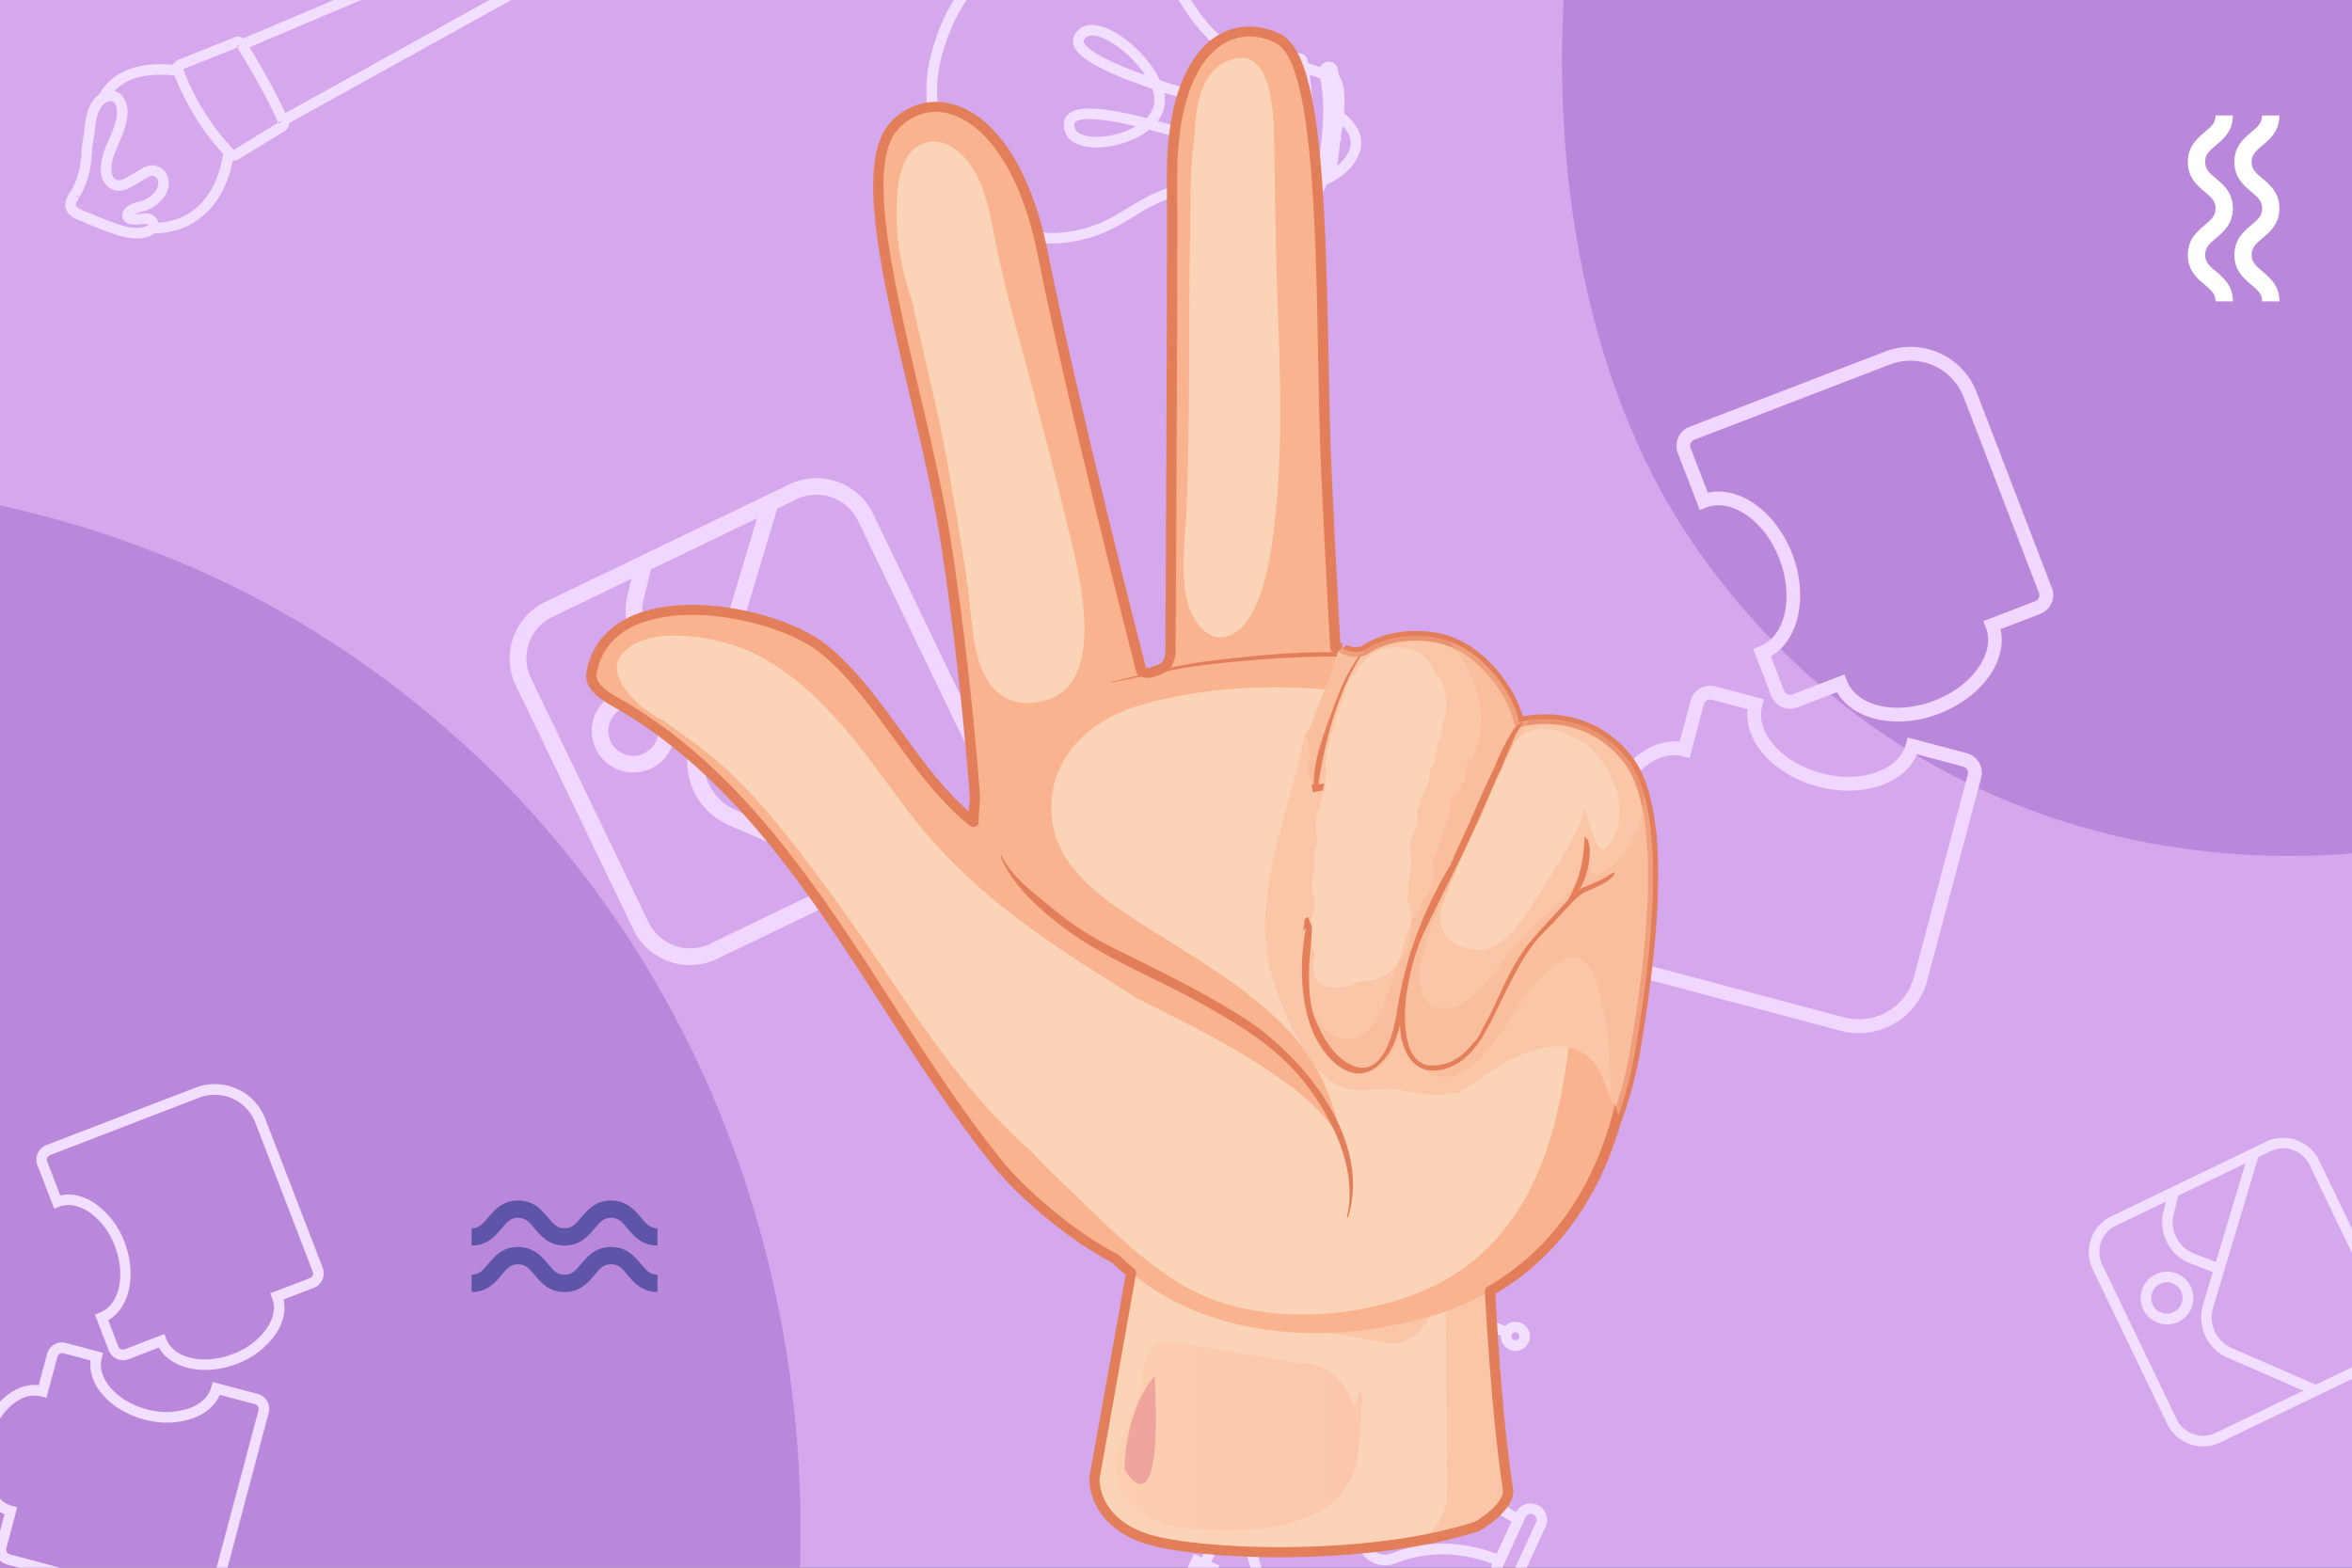 <svg xmlns="http://www.w3.org/2000/svg" xmlns:xlink="http://www.w3.org/1999/xlink" viewBox="0 0 900 600"><rect x="0" y="0" width="900" height="600" fill="#333333" stroke="none"/><defs><style>.cls-1{fill:none;}.cls-2{isolation:isolate;}.cls-3{clip-path:url(#clip-path);}.cls-4{fill:#ba88db;}.cls-5{fill:#d5a8ed;}.cls-6{clip-path:url(#clip-path-2);}.cls-7{fill:#f2deff;}.cls-8{fill:#fff;}.cls-9{fill:#5f55a8;}.cls-10{fill:#f1d6ff;}.cls-11{clip-path:url(#clip-path-3);}.cls-12{opacity:0.5;}.cls-13{fill:#006c78;}.cls-14{fill:#fff1ee;}.cls-15{fill:#efc7b0;}.cls-16,.cls-22{fill:#fbd4b8;}.cls-17,.cls-20{fill:#f9b38f;}.cls-17,.cls-18{opacity:0.4;}.cls-17{mix-blend-mode:multiply;}.cls-18,.cls-19,.cls-22{mix-blend-mode:screen;}.cls-18{fill:url(#linear-gradient);}.cls-19{fill:#ea9398;opacity:0.7;}.cls-21{fill:#e37e5a;}.cls-22{opacity:0.8;}.cls-23{fill:#e47f5a;}</style><clipPath id="clip-path"><rect id="SVGID" class="cls-1" x="-1056.3" y="741.07" width="1051.42" height="613.33" transform="translate(-1061.18 2095.46) rotate(-180)"/></clipPath><clipPath id="clip-path-2"><rect id="SVGID-2" data-name="SVGID" class="cls-1" x="-10" y="-3.47" width="1051.42" height="613.33" transform="translate(1031.42 606.4) rotate(-180)"/></clipPath><clipPath id="clip-path-3"><rect class="cls-1" x="-1126.54" y="-4.05" width="1096.92" height="607.88"/></clipPath><linearGradient id="linear-gradient" x1="426.6" y1="549.57" x2="521.13" y2="549.57" gradientUnits="userSpaceOnUse"><stop offset="0" stop-color="#ffc6a5"/><stop offset="1" stop-color="#f9b09b"/></linearGradient></defs><g class="cls-2"><g id="Capa_2" data-name="Capa 2"><g class="cls-3"><path class="cls-4" d="M-295,1043.45c80.88,40.28,181.21,37.69,260.86-5,192.38-103.06,209.47-391,26.66-514.54-95.53-64.54-231-64.68-325.12,2C-397.09,571.61-438.4,647-446.44,725.3c-7.71,75,4.53,162.9,47.18,226C-373,990.15-337,1022.52-295,1043.45Z"/></g><rect class="cls-5" x="-10" y="-3.47" width="1051.42" height="613.33" transform="translate(1031.42 606.4) rotate(-180)"/><g class="cls-6"><path class="cls-4" d="M-257.91,955.34c109.87,54.72,246.16,51.2,354.36-6.76,261.34-140,284.55-531.17,36.21-699C2.9,161.94-181.19,161.74-309,252.27c-87.67,62.11-143.77,164.57-154.71,270.88-10.47,101.85,6.16,221.29,64.1,307C-363.95,882.94-315,926.91-257.91,955.34Z"/><path class="cls-4" d="M751.34,298.92c80.88,40.28,181.21,37.69,260.86-5,192.38-103.06,209.47-391,26.66-514.54-95.53-64.54-231-64.68-325.12,2C649.21-172.92,607.9-97.49,599.86-19.24c-7.71,75,4.53,162.91,47.18,226C673.28,245.62,709.33,278,751.34,298.92Z"/><path class="cls-7" d="M103,539.23a6.18,6.18,0,0,1-.2,1.53L87.09,599.88a20.65,20.65,0,0,1-25.26,14.64L2.71,598.79a5.91,5.91,0,0,1-4.19-7.23l3.19-12c-4-1.72-7.16-5.32-9-10.32a31.45,31.45,0,0,1-.42-18.66c3.4-12.79,13.22-21.49,22.56-20.46l3.18-12A5.91,5.91,0,0,1,25.27,514l14.18,3.78-.52,2c-2,7.7,5.67,16.53,17.23,19.61A27.47,27.47,0,0,0,72.4,539c4.5-1.63,7.5-4.52,8.46-8.14l.52-1.94,17.26,4.59a5.91,5.91,0,0,1,4.39,5.69ZM2.36,593.08a1.89,1.89,0,0,0,1.39,1.81l59.12,15.73a16.6,16.6,0,0,0,20.32-11.78l15.74-59.12a1.86,1.86,0,0,0-.19-1.42,1.83,1.83,0,0,0-1.14-.86l-13.5-3.6c-1.72,4-5.32,7.16-10.32,9a31.53,31.53,0,0,1-18.66.43c-12.79-3.41-21.58-13.17-20.46-22.56l-10.42-2.78A1.88,1.88,0,0,0,22,519.24L17.77,535l-1.95-.52C8.08,532.37-.72,540.1-3.79,551.66a27.43,27.43,0,0,0,.31,16.25c1.63,4.49,4.52,7.49,8.14,8.45l1.94.52L2.43,592.6A1.59,1.59,0,0,0,2.36,593.08Z"/><path class="cls-7" d="M123.85,487.38a5.91,5.91,0,0,1-3.79,5.52l-11.55,4.45c.95,4.26-.1,8.92-3.08,13.33A31.53,31.53,0,0,1,90.58,522c-12.36,4.76-25.18,1.92-29.82-6.25l-11.55,4.45a5.91,5.91,0,0,1-7.63-3.39l-5.27-13.69,1.88-.73c7.48-2.88,10.06-14.31,5.77-25.46a27.46,27.46,0,0,0-9.79-13c-4-2.68-8.07-3.42-11.56-2.07l-1.88.72-6.42-16.67a5.94,5.94,0,0,1,3.39-7.63l57.1-22a20.67,20.67,0,0,1,26.68,11.85l22,57.09A5.84,5.84,0,0,1,123.85,487.38ZM103.43,495l15.18-5.84a1.87,1.87,0,0,0,1.08-2.42l-22-57.09a16.63,16.63,0,0,0-21.47-9.54l-57.1,22a1.86,1.86,0,0,0-1.07,2.42l5,13c4.26-1,8.92.1,13.32,3.08a31.51,31.51,0,0,1,11.3,14.86c4.74,12.36,1.91,25.17-6.25,29.81l3.87,10.07a1.88,1.88,0,0,0,2.42,1.07l15.18-5.84.72,1.88c2.88,7.47,14.3,10.06,25.47,5.76a27.43,27.43,0,0,0,13-9.78c2.68-4,3.43-8.08,2.07-11.56Z"/><path class="cls-7" d="M583.73,580.55,574.81,600l-1.79-.74c-17.79-7.38-31.93-3.78-38.77-1a11.09,11.09,0,0,1-12.4-2.82L481,550.21l3.91-8.5,60.9,1.59A11.11,11.11,0,0,1,556,550.88c2.33,7,8.8,20.09,26,28.8Zm-11,14.21,5.69-12.39c-17.18-9.35-23.81-22.86-26.26-30.22a7.07,7.07,0,0,0-6.5-4.82l-58.24-1.51-1.68,3.66,39.07,43.22a7,7,0,0,0,7.88,1.8C539.9,591.56,554.48,587.8,572.76,594.76Z"/><path class="cls-7" d="M533.19,569.07a10,10,0,1,1-4.91-13.28A10,10,0,0,1,533.19,569.07Zm-14.51-6.68a6,6,0,1,0,7.92-2.93A6,6,0,0,0,518.68,562.39Z"/><rect class="cls-7" x="498.79" y="536.53" width="4.03" height="35.29" transform="translate(-211.9 777.72) rotate(-65.31)"/><path class="cls-7" d="M591.36,584.41l-8.65,18.82A6.29,6.29,0,1,1,571.28,598l8.65-18.81a6.29,6.29,0,1,1,11.43,5.25ZM575,599.66a2.26,2.26,0,1,0,4.1,1.88l8.65-18.81a2.26,2.26,0,1,0-4.1-1.89Z"/><path class="cls-7" d="M517.84,638.84l-1.69,3.67A70.58,70.58,0,0,1,481.55,549l3.66,1.69A66.54,66.54,0,0,0,517.84,638.84Z"/><path class="cls-7" d="M577.85,508.32,576.16,512A66.55,66.55,0,0,0,488,544.61l-3.66-1.68A70.58,70.58,0,0,1,577.85,508.32Z"/><rect class="cls-7" x="427.45" y="544.62" width="114.81" height="4.03" transform="translate(-214.34 758.82) rotate(-65.31)"/><path class="cls-7" d="M517.34,488.81l-4.48,9.74-9.74-4.48,4.48-9.74Zm-6.46,4.39,1.11-2.41-2.41-1.11-1.11,2.41Z"/><path class="cls-7" d="M466.59,599.2l-4.48,9.74-9.74-4.48,4.48-9.74Zm-6.46,4.39,1.11-2.41-2.41-1.11-1.11,2.41Z"/><path class="cls-7" d="M584.92,513.79a5.56,5.56,0,1,1-2.73-7.38A5.58,5.58,0,0,1,584.92,513.79Zm-6.45-3a1.53,1.53,0,1,0,2-.75A1.54,1.54,0,0,0,578.47,510.82Z"/><path class="cls-7" d="M887.36,444.05l28.52,59.2a15.22,15.22,0,0,1-7.09,20.28l-59.21,28.52A15.22,15.22,0,0,1,829.3,545l-28.52-59.2a15.21,15.21,0,0,1,7.1-20.28L867.08,437A15.22,15.22,0,0,1,887.36,444.05Zm-54.42,99.16a11.17,11.17,0,0,0,14.89,5.21L907,519.9A11.16,11.16,0,0,0,912.24,505L883.73,445.8a11.18,11.18,0,0,0-14.9-5.21l-59.2,28.52A11.16,11.16,0,0,0,804.42,484Z"/><path class="cls-7" d="M864.4,442l-17.55,58.5A12.83,12.83,0,0,0,854,515.94l33,14.37-1.61,3.7-33-14.37A16.86,16.86,0,0,1,843,499.35l17.55-58.51Z"/><path class="cls-7" d="M849.93,483.77l-1.46,3.76-10.38-4a16.88,16.88,0,0,1-10.24-19.78l2-8,3.92,1-2,8a12.86,12.86,0,0,0,7.78,15.05Z"/><path class="cls-7" d="M838.31,492.43a10.08,10.08,0,1,1-13.46-4.71A10.08,10.08,0,0,1,838.31,492.43Zm-14.53,7a6,6,0,1,0,2.82-8.08A6.05,6.05,0,0,0,823.78,499.43Z"/><path class="cls-7" d="M109.24,47.86l-1.95-3.52,151.51-84a8.19,8.19,0,0,0-1-6,5.33,5.33,0,0,0-5-2.87L93.27,19,91.7,15.26l160.18-67.7.33,0a9.42,9.42,0,0,1,9.08,4.83c2,3.45,2.34,8.11.7,10.59l-.27.41-.43.24Z"/><path class="cls-7" d="M37.68,36.54C43,27,53.07,23.23,68.44,25L68,29C54.22,27.42,45.7,30.44,41.2,38.51Z"/><path class="cls-7" d="M58.17,89.35v-4c24.1,0,27-24.52,27.28-27.32l4,.36C88.43,69.88,80.65,89.39,58.17,89.35Z"/><path class="cls-7" d="M84.19,57.59A97.52,97.52,0,0,1,66.33,27.71l-.15-.4a3.46,3.46,0,0,1,2-4.42l21.55-8.61a3.5,3.5,0,0,1,4.22,1.36l-1.45,1.48,1.71-1.07C97.28,21,105,33.65,110.11,45.29h0l.23.5A3.47,3.47,0,0,1,109,50.11l0,0L91.23,61A3.47,3.47,0,0,1,87,60.56l-1-1C85.53,59.06,84.9,58.4,84.19,57.59Zm4.92,0Zm-19-31.13A90.92,90.92,0,0,0,88.92,56.76l.57.58L106.7,46.79l-.28.12c-5-11.39-12.6-23.86-15.63-28.71Zm-.5.2h0Zm37.1,20.12a.57.57,0,0,0-.12.64l.42-.33-.22-.34Zm.11,0,.21.34,1.19-.95Zm-14.64-30-1.71,1.07a.73.73,0,0,0,.39.28Z"/><path class="cls-7" d="M26.31,81.79a5.22,5.22,0,0,1-1.19-2.2c-.61-2.35.84-4.66,1.71-6l.19-.31c.32-.51.63-1,.84-1.42a33.6,33.6,0,0,0,2.62-7.57,41.32,41.32,0,0,0,.72-6.47l.05-.74a37.69,37.69,0,0,1,.6-4.32c.2-1.15.41-2.3.51-3.46.36-4,1.06-8.22,3.72-11.44,1.85-2.23,5.1-4,8.2-2.85,3.51,1.27,4.64,5.27,4.54,8.31-.13,4.08-1.72,7.75-3.26,11.29-1.32,3.05-2.56,5.92-2.88,8.93A7.13,7.13,0,0,0,43,67.06a3,3,0,0,0,1.87,1.85c1.26.33,2.87-.53,4.41-1.44l4.37-2.58a9.09,9.09,0,0,1,4.82-1.65,6.56,6.56,0,0,1,6,5.36,9.13,9.13,0,0,1-2,7.22,15.27,15.27,0,0,1-6.77,4.79,20.17,20.17,0,0,1-2,.61,10.29,10.29,0,0,0-2.2.75,13.44,13.44,0,0,0,1.78-.11l.49-.06a10.15,10.15,0,0,1,2.89-.08,4.57,4.57,0,0,1,3.8,3,4.37,4.37,0,0,1-1.27,4.45A7.07,7.07,0,0,1,56,90.81c-4.86,1.2-9.7-.3-13.86-1.79-3.19-1.14-6.35-2.39-9.41-3.71-.32-.15-.69-.29-1.09-.44C29.9,84.2,27.7,83.35,26.31,81.79Zm3.93-6.09c-.41.67-1.39,2.21-1.22,2.89.3,1.06,2.65,2,4.07,2.51.45.18.87.34,1.24.5,3,1.29,6.06,2.51,9.16,3.63C47.1,86.52,51.26,87.82,55,86.9a3.34,3.34,0,0,0,1.44-.65.63.63,0,0,0,.2-.35,2,2,0,0,0-.56-.19,6.84,6.84,0,0,0-1.76.09l-.55.07c-5.38.62-6.75-1.32-6.95-3.05a4,4,0,0,1,1.41-3.43,10,10,0,0,1,4.49-2.07,15.24,15.24,0,0,0,1.63-.48,11.24,11.24,0,0,0,5-3.48,5.22,5.22,0,0,0,1.2-4,2.55,2.55,0,0,0-2.14-2.1,5.92,5.92,0,0,0-2.71,1.09l-4.37,2.58c-1.68,1-4.48,2.65-7.47,1.87a7,7,0,0,1-4.59-4.22,11,11,0,0,1-.62-5.5c.38-3.62,1.81-6.92,3.19-10.11,1.45-3.35,2.82-6.51,2.93-9.82.06-1.77-.49-3.9-1.89-4.39-1.19-.43-2.77.49-3.71,1.63-2,2.37-2.51,5.83-2.81,9.23-.11,1.27-.34,2.54-.56,3.8a32.15,32.15,0,0,0-.54,3.87l-.05.74a45.47,45.47,0,0,1-.81,7.08,37.86,37.86,0,0,1-2.93,8.48,20.82,20.82,0,0,1-1.06,1.81l-1.9-.78Z"/><path class="cls-7" d="M480.59,22.09l-1.52,3.73C463,19.28,456,8.1,449.83-1.76c-5-8-9.24-14.82-17.39-18.11-13.23-5.36-29.63-4.53-42.78,2.16C379.46-12.52,366-1.26,360,22.91c-4.19,16.69,1,36.65,13.12,50.83,9.23,10.78,21.05,16.37,32.42,15.34,12.34-1.13,18.9-5.14,25.85-9.39,8.48-5.18,17.26-10.55,36.54-11l.09,4c-18.19.38-26.5,5.46-34.53,10.37-7,4.29-14.31,8.73-27.59,10C393.2,94.25,380.14,88.15,370,76.36c-13-15.14-18.45-36.5-14-54.43,6.41-25.65,20.81-37.67,31.77-43.24C402-28.52,419.67-29.4,434-23.62c9.35,3.79,14.18,11.53,19.29,19.72C459.36,5.9,465.68,16,480.59,22.09Z"/><path class="cls-7" d="M475.8,39.91l-1,3.92c-4.95-1.25-17.06-4.39-29.34-8.36a13,13,0,0,1-.19,6.52A14.24,14.24,0,0,1,443,46.32c12.86,3.49,25.28,7.87,29,9.21l-1.36,3.8c-3.9-1.41-17.4-6.16-30.86-9.7-7.56,6.12-21.13,8.73-28.13,5.23A7.66,7.66,0,0,1,407.13,47a5,5,0,0,1,2.21-3.74c2.5-1.76,8.27-3.45,29.37,1.93a11,11,0,0,0,2.71-4.38,10.93,10.93,0,0,0-.59-6.86C416.68,25.73,412.24,20.75,411,17.7a5,5,0,0,1,.17-4.28,7.24,7.24,0,0,1,7.14-3.85c8.22.37,20.81,10.88,25.51,21.13C457,35.06,470.5,38.58,475.8,39.91Zm-61.15-24.2a1.41,1.41,0,0,0,.11.48c.61,1.53,4.16,5.65,23.4,12.55-5.2-8-14.64-14.9-20-15.14-2.18-.1-3,.92-3.39,1.7A1,1,0,0,0,414.65,15.71Zm-3.53,32.14a3.62,3.62,0,0,0,2.36,3.4c4.48,2.24,14.25,1.14,21.15-2.93-17.09-4.06-21.75-2.63-23-1.77a1,1,0,0,0-.51.81A3.91,3.91,0,0,0,411.12,47.85Z"/><path class="cls-7" d="M520.9,54.67a10.93,10.93,0,0,1-.54,3.39c-2.55,7.93-11,11.88-13.05,12.73l-.29.3h-3.33l.84-4.16,1,.21c.82-.33,8.82-3.65,11-10.32,1.69-5.25-3.28-9.37-5.49-10.9l-.58-.37,1-1.69-1.95-.4.63-2.61,2.37,1.21s.32.18.83.53C515.29,44,520.9,48.41,520.9,54.67Z"/><rect class="cls-7" x="474.82" y="71" width="4.03" height="8.86" transform="translate(341.51 538.85) rotate(-82.71)"/><rect class="cls-7" x="484.38" y="21.02" width="4.03" height="0.78" transform="translate(313.11 476.4) rotate(-71.67)"/><path class="cls-7" d="M508.65,68.31l-.82,2c-2.68,6.1-5.66,9.45-8.85,10l-.29,0-1.44-.18.5-4,.82.1c1.34-.41,3.47-2.65,5.73-7.9l.59-1.44.56.22h.7v.27Z"/><path class="cls-7" d="M514.48,38.74c0,1.72-.09,3.63-.29,5.72-.25,2.57-.64,5.31-1.18,8.15l.35.69-1.05,1.13L510.89,53l-1.79.8-.31-.61.14-.67c.57-3,1-5.8,1.24-8.44.8-8.4-.34-12-1.14-12.8l-11-3.77,1.3-3.82,11.81,4.13a5.9,5.9,0,0,1,.73.61C513.61,30.17,514.48,33.63,514.48,38.74Z"/><rect class="cls-7" x="487.36" y="72.06" width="4.03" height="9.96" transform="translate(350.82 552.68) rotate(-82.7)"/><rect class="cls-7" x="490.63" y="20.73" width="4.03" height="5.64" transform="translate(310.54 481.9) rotate(-71.07)"/><path class="cls-7" d="M488.61,18.71a4.68,4.68,0,0,1-.16,1.21L474.16,76.3A4.43,4.43,0,0,1,471,79.59a5,5,0,0,1-4.78-1.21A4.41,4.41,0,0,1,465.07,74l14.29-56.38a4.43,4.43,0,0,1,3.13-3.29,5,5,0,0,1,4.79,1.21A4.35,4.35,0,0,1,488.61,18.71ZM468.94,75.22a.33.33,0,0,0,.12.27,1,1,0,0,0,.87.22c.1,0,.23-.07.32-.4l14.3-56.38c.08-.32,0-.42-.09-.49a1,1,0,0,0-.87-.22c-.1,0-.23.07-.32.4L469,75C469,75.09,468.94,75.16,468.94,75.22Z"/><path class="cls-7" d="M492,25a242.76,242.76,0,0,1-5.78,52.63,3.45,3.45,0,0,1-2.33,2.59,3.8,3.8,0,0,1-3.67-.83A3.58,3.58,0,0,1,479.18,76a236.67,236.67,0,0,0,5.56-54.44h0v-.05a3.62,3.62,0,0,1,7.24-.08Q492,23.24,492,25Zm-3.24-3.52Z"/><path class="cls-7" d="M502.44,48.46a154.83,154.83,0,0,1-3.3,31.78,3.45,3.45,0,0,1-4.19,2.7,3.59,3.59,0,0,1-2.87-4.31,146.8,146.8,0,0,0,1.24-53.87h0a3.75,3.75,0,0,1,3.18-4.33,3.3,3.3,0,0,1,3.88,2.78A156.84,156.84,0,0,1,502.44,48.46Z"/><path class="cls-7" d="M513.48,42.22c0,8.58-1.19,17-2.29,24.8a3.28,3.28,0,0,1-2,2.68,3.8,3.8,0,0,1-3.7-.58,3.73,3.73,0,0,1-1.39-3.45c1.76-12.39,3.57-25.19.72-37.59h0a3.64,3.64,0,0,1,1.05-3.47,3.81,3.81,0,0,1,3.65-.87,3.36,3.36,0,0,1,2.31,2.55A70.73,70.73,0,0,1,513.48,42.22Z"/></g><path class="cls-8" d="M865.72,103.88c-2.71-2.27-4.12-3.58-4.12-6.35s1.41-4.09,4.12-6.36c2.89-2.42,6.49-5.44,6.49-11.43s-3.6-9-6.49-11.43C863,66,861.6,64.73,861.6,62s1.41-4.08,4.12-6.35c2.89-2.42,6.49-5.44,6.49-11.43h-6.63c0,2.77-1.41,4.08-4.12,6.35C858.57,53,855,56,855,62s3.6,9,6.49,11.43c2.71,2.27,4.12,3.58,4.12,6.35s-1.41,4.08-4.12,6.35c-2.89,2.42-6.49,5.44-6.49,11.44s3.6,9,6.49,11.43c2.71,2.27,4.12,3.59,4.12,6.35h6.63C872.21,109.32,868.61,106.3,865.72,103.88Z"/><path class="cls-8" d="M847.93,103.88c-2.71-2.27-4.12-3.58-4.12-6.35s1.41-4.09,4.12-6.36c2.89-2.42,6.49-5.44,6.49-11.43s-3.6-9-6.49-11.43c-2.71-2.27-4.12-3.58-4.12-6.35s1.41-4.08,4.12-6.35c2.89-2.42,6.49-5.44,6.49-11.43h-6.63c0,2.77-1.41,4.08-4.12,6.35C840.78,53,837.18,56,837.18,62s3.6,9,6.49,11.43c2.71,2.27,4.12,3.58,4.12,6.35s-1.41,4.08-4.12,6.35c-2.89,2.42-6.49,5.44-6.49,11.44s3.6,9,6.49,11.43c2.71,2.27,4.12,3.59,4.12,6.35h6.63C854.42,109.32,850.82,106.3,847.93,103.88Z"/><path class="cls-9" d="M191.89,488c2.27-2.71,3.58-4.12,6.35-4.12s4.09,1.41,6.36,4.12c2.42,2.89,5.44,6.5,11.43,6.5s9-3.61,11.44-6.5c2.26-2.71,3.57-4.12,6.34-4.12s4.08,1.41,6.35,4.12c2.42,2.89,5.44,6.5,11.43,6.5v-6.64c-2.77,0-4.08-1.41-6.35-4.12-2.42-2.89-5.44-6.49-11.43-6.49s-9,3.6-11.43,6.49c-2.27,2.71-3.58,4.12-6.35,4.12s-4.08-1.41-6.35-4.12c-2.42-2.89-5.44-6.49-11.44-6.49s-9,3.6-11.43,6.49c-2.27,2.71-3.58,4.12-6.35,4.12v6.64C186.45,494.51,189.47,490.9,191.89,488Z"/><path class="cls-9" d="M191.89,470.22c2.27-2.71,3.58-4.12,6.35-4.12s4.09,1.41,6.36,4.12c2.42,2.89,5.44,6.49,11.43,6.49s9-3.6,11.44-6.49c2.26-2.71,3.57-4.12,6.34-4.12s4.08,1.41,6.35,4.12c2.42,2.89,5.44,6.49,11.43,6.49v-6.63c-2.77,0-4.08-1.41-6.35-4.12-2.42-2.89-5.44-6.49-11.43-6.49s-9,3.6-11.43,6.49c-2.27,2.71-3.58,4.12-6.35,4.12s-4.08-1.41-6.35-4.12c-2.42-2.89-5.44-6.49-11.44-6.49s-9,3.6-11.43,6.49c-2.27,2.71-3.58,4.12-6.35,4.12v6.63C186.45,476.71,189.47,473.11,191.89,470.22Z"/><path class="cls-10" d="M758.36,295.76a7.7,7.7,0,0,1-.26,2l-20.64,77.54a27.08,27.08,0,0,1-33.14,19.21l-77.54-20.64a7.72,7.72,0,0,1-5.49-9.47l4.17-15.7c-5.26-2.26-9.39-7-11.78-13.53-2.63-7.23-2.83-15.92-.55-24.48,4.47-16.78,17.35-28.19,29.59-26.83l4.18-15.7a7.75,7.75,0,0,1,9.47-5.49l18.6,4.95-.68,2.56c-2.7,10.11,7.43,21.68,22.6,25.72,7.51,2,15.08,1.86,21.3-.41,5.9-2.15,9.84-5.94,11.1-10.68l.68-2.55,22.64,6a7.77,7.77,0,0,1,5.75,7.47Zm-132,70.63a2.48,2.48,0,0,0,1.82,2.38l77.54,20.63A21.8,21.8,0,0,0,732.35,374L753,296.4a2.38,2.38,0,0,0-.24-1.86,2.48,2.48,0,0,0-1.49-1.14l-17.71-4.71c-2.26,5.27-7,9.4-13.54,11.78-7.23,2.63-15.92,2.83-24.47.56-16.78-4.47-28.31-17.27-26.84-29.6L655,267.79a2.46,2.46,0,0,0-3,1.74l-5.48,20.61-2.56-.67c-10.15-2.71-21.69,7.43-25.73,22.6-2,7.5-1.86,15.07.42,21.3,2.14,5.9,5.93,9.83,10.67,11.1l2.55.68-5.48,20.62A2.25,2.25,0,0,0,626.32,366.39Z"/><path class="cls-10" d="M785.67,227.75a7.76,7.76,0,0,1-5,7.24l-15.15,5.83c1.25,5.59-.13,11.7-4,17.48-4.31,6.38-11.23,11.64-19.48,14.82-16.21,6.23-33,2.51-39.1-8.2l-15.16,5.83a7.75,7.75,0,0,1-10-4.44l-6.91-18,2.47-.95c9.81-3.78,13.19-18.77,7.56-33.4-2.79-7.26-7.36-13.3-12.84-17-5.2-3.51-10.58-4.47-15.16-2.71l-2.47.95L642,173.36a7.8,7.8,0,0,1,4.45-10l74.9-28.81a27.11,27.11,0,0,1,35,15.55L785.15,225A7.51,7.51,0,0,1,785.67,227.75Zm-26.77,10,19.91-7.66a2.44,2.44,0,0,0,1.4-3.17L751.4,152a21.82,21.82,0,0,0-28.16-12.51l-74.89,28.81a2.46,2.46,0,0,0-1.42,3.18l6.59,17.1c5.59-1.26,11.7.13,17.48,4,6.38,4.31,11.64,11.23,14.82,19.48,6.21,16.22,2.5,33-8.2,39.11l5.08,13.21a2.44,2.44,0,0,0,3.16,1.4l19.92-7.66,1,2.47c3.77,9.8,18.75,13.2,33.4,7.56,7.25-2.79,13.29-7.35,17-12.84,3.52-5.2,4.5-10.59,2.72-15.16Z"/><path class="cls-10" d="M334.05,196.54,379,290a24,24,0,0,1-11.19,32l-93.41,45a24,24,0,0,1-32-11.19l-45-93.41a24,24,0,0,1,11.19-32l93.42-45A24,24,0,0,1,334.05,196.54ZM248.18,353a17.63,17.63,0,0,0,23.5,8.22l93.41-45a17.62,17.62,0,0,0,8.22-23.5l-45-93.41a17.62,17.62,0,0,0-23.49-8.22l-93.42,45a17.62,17.62,0,0,0-8.21,23.5Z"/><path class="cls-10" d="M297.83,193.3l-27.7,92.31A20.26,20.26,0,0,0,281.43,310l52.09,22.67L331,338.48,278.89,315.8a26.61,26.61,0,0,1-14.85-32l27.69-92.3Z"/><path class="cls-10" d="M275,259.21l-2.31,5.93-16.38-6.38a26.62,26.62,0,0,1-16.15-31.21l3.15-12.63,6.18,1.54-3.15,12.63a20.27,20.27,0,0,0,12.28,23.74Z"/><path class="cls-10" d="M256.66,272.87a15.9,15.9,0,1,1-21.24-7.43A15.93,15.93,0,0,1,256.66,272.87Zm-22.93,11a9.54,9.54,0,1,0,4.46-12.74A9.55,9.55,0,0,0,233.73,283.91Z"/><g class="cls-11"><g class="cls-12"><path class="cls-13" d="M-115.37,608.35C-97,619.24-85.71,633.58-81.8,651a3.65,3.65,0,0,0,2,2.54,3.65,3.65,0,0,0,1.55.35,3.74,3.74,0,0,0,1.71-.43c15.81-8.25,34.06-8.87,54.24-1.86a7.6,7.6,0,0,0,9.42-4l33.53-72.23a7.64,7.64,0,0,0-4.48-10.47c-14.56-4.86-36-8.3-56,2.55C-44.4,545.13-60.85,531-74,523a7.65,7.65,0,0,0-6.16-.78,7.69,7.69,0,0,0-4.73,4.11l-33.54,72.24A7.64,7.64,0,0,0-115.37,608.35Zm.2-8.3,33.54-72.23a4.13,4.13,0,0,1,2.54-2.21,4,4,0,0,1,3.28.42h0c11.44,7,25.52,18.83,31.18,36.91,1,3.07,2.1,5.75,1.63,8l-.34,3,2.3-2.46c1.93-1.62,4.32-2.19,7.37-3.53,17.7-7.77,35.86-4,48.75.3a4,4,0,0,1,2.44,2.24,4.14,4.14,0,0,1-.05,3.36l-33.54,72.24a4.22,4.22,0,0,1-5.14,2.11,84.35,84.35,0,0,0-27.59-5,62.69,62.69,0,0,0-26.65,5.89l3-12.55-6.65,10.58c-4.89-17-16.34-31-34.4-41.77A4.13,4.13,0,0,1-115.17,600.05Z"/><path class="cls-14" d="M-66.65,499c15.64-6.91,30.25-7.6,43.41-2.06a2.94,2.94,0,0,0,2.6-.15,2.74,2.74,0,0,0,.94-.85,2.79,2.79,0,0,0,.52-1.31c2-14.15,10.06-26.34,24-36.23a6.09,6.09,0,0,0,1.76-8l-31.5-55.45a6.13,6.13,0,0,0-4-3,6.07,6.07,0,0,0-4.87,1c-9.94,7.23-22.15,19.6-24.37,37.69-16.68-7.35-33.55-3.2-44.86,1.63a6.13,6.13,0,0,0-3.37,3.66,6.16,6.16,0,0,0,.48,5l31.5,55.45A6.12,6.12,0,0,0-66.65,499ZM-72,495l-31.5-55.45a3.3,3.3,0,0,1-.25-2.68,3.2,3.2,0,0,1,1.79-1.95h0c9.87-4.22,24.15-7.88,38.57-3.16,2.44.8,4.72,1.3,6,2.64l1.8,1.62-.53-2.64c-.15-2,.58-3.84,1.13-6.45,3.16-15.15,14.06-25.24,22.86-31.65a3.21,3.21,0,0,1,2.6-.54,3.35,3.35,0,0,1,2.17,1.59l31.5,55.46a3.37,3.37,0,0,1-1,4.33A67.52,67.52,0,0,0-13,471.75a50.23,50.23,0,0,0-8.55,20.11l-6.77-7.81,3.8,9.26c-13.35-4.72-27.83-3.78-43.23,3A3.31,3.31,0,0,1-72,495Z"/><path class="cls-14" d="M-87.78,341.63c12.44,6.42,20.38,15.37,23.61,26.61a2.42,2.42,0,0,0,1.43,1.58,2.28,2.28,0,0,0,1,.16,2.32,2.32,0,0,0,1.1-.34c10-6,22-7.11,35.42-3.31a5,5,0,0,0,6-3L0,314.79a5,5,0,0,0-.18-4.1,5,5,0,0,0-3.16-2.58c-9.71-2.62-23.86-4-36.53,3.83-3.88-14.4-15.19-23-24.08-27.75a5,5,0,0,0-4.06-.27A5,5,0,0,0-71,286.79l-19.16,48.55A5,5,0,0,0-87.78,341.63ZM-88,336.2l19.16-48.56a2.72,2.72,0,0,1,1.58-1.54,2.63,2.63,0,0,1,2.16.15h0c7.75,4.12,17.42,11.34,21.82,22.95.74,2,1.59,3.68,1.38,5.15l-.11,2,1.41-1.69c1.2-1.14,2.74-1.6,4.68-2.6,11.29-5.76,23.31-4,31.92-1.68a2.62,2.62,0,0,1,1.67,1.38,2.68,2.68,0,0,1,.1,2.2l-19.16,48.55a2.77,2.77,0,0,1-3.28,1.58,55.2,55.2,0,0,0-18.25-2.2,41,41,0,0,0-17.21,4.88l1.5-8.33-3.95,7.18c-3.84-10.93-11.88-19.68-24.11-26A2.69,2.69,0,0,1-88,336.2Z"/></g><g class="cls-12"><path class="cls-13" d="M-122.3,93.91c18.37,10.89,29.66,25.23,33.57,42.63a3.65,3.65,0,0,0,2,2.54,3.65,3.65,0,0,0,1.55.35,3.74,3.74,0,0,0,1.71-.43c15.81-8.25,34.06-8.87,54.24-1.86a7.6,7.6,0,0,0,9.42-4L13.77,60.89a7.71,7.71,0,0,0,.08-6.26,7.6,7.6,0,0,0-4.57-4.21c-14.55-4.86-36-8.3-56,2.55C-51.33,30.69-67.78,16.54-80.89,8.55A7.65,7.65,0,0,0-87,7.77a7.69,7.69,0,0,0-4.73,4.11l-33.54,72.24A7.64,7.64,0,0,0-122.3,93.91Zm.2-8.3,33.54-72.23A4.13,4.13,0,0,1-86,11.17a4,4,0,0,1,3.28.42h0c11.44,7,25.52,18.83,31.18,36.91,1,3.07,2.1,5.75,1.64,8l-.35,3L-48,57c1.93-1.62,4.32-2.19,7.37-3.53,17.7-7.77,35.86-4,48.75.3A4,4,0,0,1,10.59,56a4.14,4.14,0,0,1-.05,3.36L-23,131.63a4.22,4.22,0,0,1-5.14,2.11,84.3,84.3,0,0,0-27.59-5,62.69,62.69,0,0,0-26.65,5.89l3-12.55L-86,132.67c-4.89-17-16.34-31-34.4-41.77A4.13,4.13,0,0,1-122.1,85.61Z"/></g></g></g><g id="Capa_4" data-name="Capa 4"><path class="cls-15" d="M433.65,475.18,418.8,565.85s-1,18.33,23.75,24.12,84.11,6.75,122.7-5.79c0,0,11.88-6.75,11.88-13.5,0,0-5.94-98.39-8.91-97.43S433.65,475.18,433.65,475.18Z"/><path class="cls-16" d="M433.65,475.18,418.8,565.85s-1,18.33,23.75,24.12,84.11,6.75,122.7-5.79c0,0,11.88-6.75,11.88-13.5,0,0-5.94-98.39-8.91-97.43S433.65,475.18,433.65,475.18Z"/><path class="cls-17" d="M568.22,473.25c-2.08.68-67.42,1.36-106.27,1.7a48.06,48.06,0,0,0,22.53,27.22c14.27,7.65,30.15,8.53,45.74,11.7,27.21,5.52,22.26-72.13,23.44,58.2.06,7.17-4.16,12.68-8.83,17.19a169.73,169.73,0,0,0,20.42-5.08s11.88-6.75,11.88-13.5C577.13,570.68,571.19,472.29,568.22,473.25Z"/><path class="cls-18" d="M497.89,521.8c15.84,0,20.45,16.73,20.45,16.73s5.28-22.51,1.32,17.36-70.59,28.29-70.59,28.29c-24.41-4.5-22.43-25.72-22.43-25.72l9.9-26.37s-.33-19.93,10.23-18.64C456.61,514.64,497.89,521.8,497.89,521.8Z"/><path class="cls-19" d="M441.82,526.63s-10.89,11.25-11.55,35.69C430.27,562.32,445.12,589,441.82,526.63Z"/><path class="cls-16" d="M399.19,97.68c-11.13-55.94-41.25-66.14-56.86-49.61C323.28,68.24,353.42,151,362.27,209.27c8.32,54.74,11.22,101.61,11.22,101.61l69.2-31.19S412.31,163.53,399.19,97.68Z"/><path class="cls-16" d="M513.15,284.34s-3.34-52.66-5.75-107.84,1-152.38-18.44-161.79-40.61,5.52-40.47,53c.18,59.19-.72,197.82-.72,197.82Z"/><path class="cls-16" d="M631.83,318.25a20.51,20.51,0,0,1-15.27-9.42c-1.51-2.55-3-5.12-4.48-7.68a17,17,0,0,1-6.36-4.53,17.68,17.68,0,0,1-11.12-5.9,24.06,24.06,0,0,1-9.11-2.26c-11.5-5.41-22.15-13.09-34.29-17.07-.24-.08-.46-.19-.69-.28a23,23,0,0,1-2.53.14,18.82,18.82,0,0,1-12.56-4.31,21.35,21.35,0,0,1-2.7.18c-12.68,0-19-9.52-19.11-19.1-10.53,2.33-14.74-30-32.11-30.74-11.14-.44-24.14,14.51-33.05,27.06a41.26,41.26,0,0,1-.32,4.72c-1.09,7-3,6.56-6.86,8-5.61,2.13-7.67-4.08-10.89-7a30.5,30.5,0,0,0-15.21-6.76c-14.72-1.83-39.31,11.45-42.51,68.4s9.22,120.5,50.32,166,107.3,30,107.3,30c69.85-11.12,86.65-66,91.57-93.92C625.38,393.76,633.7,349.85,631.83,318.25Z"/><path class="cls-16" d="M440.18,353.92a44.25,44.25,0,0,0-4.66-6.42c-13.82-15.86-36.4-17.28-54.12-27-28-15.3-42-52.9-66.35-72.25-20.33-16.17-82.13-26.54-88.64,9.14-1.13,6.21,7.27,10.14,11.65,12.71,66.51,39.13,97.55,118.32,144.33,175.79,12.48,15.34,47.4,43.72,63.33,40.52,23.8-4.8,2.73-62.36,3.1-79.73S449.43,369.38,440.18,353.92Z"/><path class="cls-20" d="M616.56,308.83c-1.51-2.55-3-5.12-4.48-7.68a17,17,0,0,1-6.36-4.53,17.66,17.66,0,0,1-11.13-5.92,16.61,16.61,0,0,1-1.86-.13c15.19,20.5,12.5,61.29,10.89,72.74l-1.29,9.21c-2.3,50.87-11,106.43-65.19,124.33-27.08,8.95-61.54,9.47-86.42-6.06-16.68-10.41-30.5-25.12-44.61-38.52q-5.88-5.58-11.37-11.47c-31.27-27.31-51.37-64.18-75.77-97.31-16.05-21.79-32.46-44.43-54.91-60.35-2.9-2.06-6.27-4.39-9.53-7a46.4,46.4,0,0,1-10-6.54c-4.65-4.14-11.78-12.63-6.76-18.94,9.9-12.47,38-6.67,50-.92,26.81,12.87,42.88,38.65,60.12,61.26,22.37,29.34,51.14,48.68,82.45,68l5.05,3.12c12.26,6.18,24.57,12.22,36.22,19,15.81,9.22,32.68,20.05,41.7,35.56-2.77-16.37-9.44-31.55-22.6-44.66-18.29-18.21-41.47-29.68-62.6-44.24-15.68-10.82-28.21-23.92-25.45-44,2.36-17.2,17-29.08,33.26-33.78,26.46-7.67,54.52-8.34,81.8-5.09q4,.48,8.09,1c-8.06-2.77-12.12-10.34-12.18-18a4.8,4.8,0,0,1-2.61-.12c-1.11-19.68-2.45-45.25-3.6-71.4C505,121.32,508.38,24.12,489,14.71s-40.61,5.52-40.47,53c.15,47.29-.4,145.23-.62,182.72-1.12,5.52-3,5.33-6.6,6.7a5.06,5.06,0,0,1-4.46-.21c-9.49-37.15-28.09-111.41-37.62-159.21-11.13-55.94-41.25-66.14-56.86-49.61C323.28,68.24,353.42,151,362.27,209.27c6.66,43.81,9.84,82.54,10.85,96.28-.18,2-.34,4.06-.46,6.2-.05.94-.06,1.89-.11,2.84-22.35-17.55-35.89-49.12-57.5-66.31-20.33-16.17-82.13-26.54-88.64,9.14-1.13,6.21,7.27,10.14,11.65,12.71,66.51,39.13,97.55,118.32,144.33,175.79,8.64,10.61,28,27.47,44.41,35.78,41.25,40.55,103.48,26,103.48,26,69.85-11.12,86.65-66,91.57-93.92,3.53-20,11.83-63.93,9.95-95.52C625.61,317.54,619.67,314.09,616.56,308.83ZM454,196c1.52-36.85.69-73.8,1.48-110.66.1-4.93-.31-20.23,1.67-34,.31-12.79,3.48-26.54,15.95-29,13.84-2.71,14.27,23,14.43,30.32.44,19.55.49,39,1.19,58.59,1,29,2.38,58.86-.82,87.76-1.29,11.7-3.14,24.41-8.48,35.06-4.14,8.28-12.79,14.46-20.49,5.47C450.05,229.26,453.47,208.28,454,196ZM370.3,224.9c-1.88-14.55-4.64-29.1-7.06-43.6-3.68-22.11-9.48-43.6-14.1-65.45-3.47-10.64-6-21.46-6.09-32.63-.06-8,.24-22.69,8.44-27.44.22-.14.44-.19.67-.31a1.91,1.91,0,0,1,.93-.42c6-2.51,11.6.61,16,5.29,7.3,7.79,9.61,20.54,11.53,30.47,2.51,12.91,5.69,25.43,9.14,38.12,6.47,23.75,12.73,47.55,18.53,71.46,4,16.32,16.87,62.09-9.43,68-14.9,3.35-22.61-6.3-25.4-19.64C371.79,240.87,371.33,232.89,370.3,224.9Z"/><path class="cls-20" d="M513.6,247.92a4.78,4.78,0,0,1-2.6,0c-1.11-19.68-2.45-45.25-3.6-71.4C505,121.32,508.38,24.12,489,14.71c-8.24-4-16.8-3.54-23.91,1.87,6.25-3,13.62-3.3,19.26,2.07,9.06,8.6,9.8,22.5,10.19,34.11.68,20.79,2,41.58,2.62,62.39.74,24.88,1.66,49.76,2.38,74.63a258.22,258.22,0,0,1-1.08,36.58c-.68,6-2,13.11-7.13,17.26-9,7.39-24.61,10.38-36.11,12a14.14,14.14,0,0,1-8.81-1.25c-1.15,1.58-2.75,1.83-5.1,2.73a5.06,5.06,0,0,1-4.46-.21c-9.49-37.15-28.09-111.41-37.62-159.21-11.13-55.94-41.25-66.14-56.86-49.61a20.75,20.75,0,0,0-4.6,9c3.16-6,7.74-10.6,14.07-11.58,26.56-4.08,31.4,35.79,36.28,52.51C400,138.67,408.41,180,418.7,221.09c2.45,9.79,5.35,19.55,7.26,29.45.78,4,0,9-2.83,12.13A69.52,69.52,0,0,1,410.86,273c3.59-1.43,7.21-2.73,10.7-4.07,20.52-7.84,43.26-11.3,65.28-11.57a279.81,279.81,0,0,1,29.78,1.34A20.7,20.7,0,0,1,513.6,247.92Z"/><path class="cls-20" d="M616.56,308.83c-1.51-2.55-3-5.12-4.48-7.68a16.88,16.88,0,0,1-4.89-3.06c11.46,23.66,10.82,55.83,9.11,80.46-1.91,27.52-4,56-14.68,81.83a77.86,77.86,0,0,1-9.1,16.17C612,455.89,619,430.2,621.85,413.77c3.53-20,11.83-63.93,9.95-95.52C625.61,317.54,619.67,314.09,616.56,308.83Z"/><path class="cls-20" d="M422.34,354.69c-16.79-10.88-31.8-24.93-40-43.21-5.95-13.25-8.86-27.31-12.35-41.24,1.66,16.11,2.66,28.66,3.15,35.31-.18,2-.34,4.06-.46,6.2-.05.94-.06,1.89-.1,2.84-22.36-17.55-35.9-49.12-57.51-66.31-20.22-16.08-81.42-26.4-88.5,8.57a20.6,20.6,0,0,1,3.59-6.61c7.79-9.85,23.31-13.21,35.4-12.88,40.47,1.16,68,40.94,89.78,69.51,15.21,20,30.91,41.41,52.61,55.18,22,14,47.67,21.3,69.28,35.79,10.14,6.8,19.28,14.16,26.81,22.89C488.61,390.09,450.6,373,422.34,354.69Z"/><path class="cls-20" d="M427.55,377.31l2.77,1.72,5.05,3.12c12.26,6.18,24.57,12.22,36.22,19a200.33,200.33,0,0,1,23.32,15.36,139.61,139.61,0,0,0-31.15-22.24C452,388,439.59,383,427.55,377.31Z"/><path class="cls-21" d="M475.06,389c-15.52-9.75-32.51-18-48.95-26.16a117.59,117.59,0,0,1-23.39-15.16c-7.06-5.88-15.52-11.89-19.49-20.26-.05-.12-.41.13-.36.25,4.71,12.3,19,24.19,29.88,31.4,14.21,9.37,30.77,16,45.69,24.32,16,8.89,30.9,17.69,41.94,32.45,10.41,13.9,19.11,32.69,15,50.11-.07.27.49-.09.55-.25C524.82,436.05,498.84,404,475.06,389Z"/><path class="cls-22" d="M456.44,484.22c-45.23-25.62-78.12-67.43-106.23-109.53-7.18-10.75-14-21.66-22-31.89-3.83-4.9-6.68-10.47-10.36-15.49-4.16-5.66-9.3-10.77-13.63-16.34a167.19,167.19,0,0,0-26-26.16c-8.38-6.81-18.06-15.33-28.19-19.45-.14-.06-.51.26-.34.36,10.08,6,19.28,15.79,27.93,23.61a216.47,216.47,0,0,1,25.5,27.22c16.18,20.77,31.14,42,45.77,63.89,27.12,40.63,62.71,81.05,107,104.35C456.11,484.91,456.7,484.37,456.44,484.22Z"/><path class="cls-22" d="M370.58,187.35c-2.3-14.2-5.17-28.31-8.45-42.32-3.14-13.43-5.61-27.07-8.25-40.6S348.28,77.56,349,63.8c0-.15-.41.1-.43.23-3.73,26.41,4.52,53.72,9.9,79.46,2.92,14,6.11,27.87,9.09,41.82,1.44,6.73,3.07,13.43,4.36,20.19,1.11,5.81,1.9,12.15,3.81,17.77.07.21.58-.16.53-.34C373.44,211.37,372.48,199.12,370.58,187.35Z"/><path class="cls-22" d="M467.27,28.37c-7.73,23-8,47-8.29,71.08-.32,27.57,0,55.36,1.77,82.88,0,.28.73-.2.73-.45.08-25.56-.1-51.08.35-76.64.45-25.72.26-51.95,6-77.12C467.89,27.84,467.32,28.21,467.27,28.37Z"/><path class="cls-22" d="M564.1,277c-32-9.84-67.87-9.58-100.89-7.27-.12,0-.44.33-.24.33,35.21-.32,69.79,3.74,104.41,9.62a1.48,1.48,0,0,0,.91-.44C566.9,278.47,565.51,277.72,564.1,277Z"/><path class="cls-21" d="M513.68,249.69c-.68,0-1.36-.08-2-.09-16.7-.24-33.49,1.46-50,3.51-12.57,1.56-24.1,5.1-36.28,7.8-.1,0-.32.29-.12.25,11.82-2.08,23.28-5.22,35.35-6.64,15.28-1.79,30.61-3,46-3.24,2.43-.05,4.88,0,7.35.14C513.8,250.85,513.73,250.27,513.68,249.69Z"/><path class="cls-22" d="M592.93,424.54s-13.2,61.09-71.25,70.74C521.68,495.28,567.2,484.34,592.93,424.54Z"/><path class="cls-21" d="M633.8,318.37a20.77,20.77,0,0,1-4-.45c1.85,29.35-5.26,69.46-9.17,91.4l-.73,4.12c-6.4,36.37-23.94,63.69-50.71,79a1.94,1.94,0,0,0-1,1.77c3,54.38,6.89,75.06,6.93,76.46,0,4.53-7.58,9.9-10.72,11.74-26.18,8.46-58.14,9.72-74.89,9.72-18.3,0-35.69-1.51-46.53-4-22.73-5.32-22.26-21.46-22.23-22.11l14-78.78a1.91,1.91,0,0,0-.7-1.6c-2.24-1.85-4.17-3.57-5.89-5.26a1.9,1.9,0,0,0-.49-.35c-15.86-8-35.08-24.57-43.78-35.26-15.22-18.7-29.07-40.18-42.47-61-28.12-43.61-57.2-88.71-102.39-115.29l-1.54-.88c-4.2-2.37-9.94-5.62-9.18-9.85,3.56-19.5,24.41-22.42,36.52-22.42,17.54,0,38.57,6.21,48.92,14.45s19.26,20.44,27.77,32.16c8.95,12.34,18.21,25.1,29.74,34.16a2,2,0,0,0,2.06.25,1.9,1.9,0,0,0,1.16-1.67l.05-1.23c0-.53,0-1.06.06-1.6.12-2.11.28-4.14.45-6.44-1-14.45-4.23-52.78-10.86-96.42-2.76-18.17-7.62-38.89-12.32-58.92-10.11-43-20.55-87.54-8.12-100.7a19.54,19.54,0,0,1,14.39-6.55c12.95,0,30.95,14.46,39.07,55.23,9.41,47.25,27.62,120.09,37.64,159.3a2,2,0,0,0,1,1.23,7.1,7.1,0,0,0,6.13.32c.48-.19.93-.34,1.35-.48,3.28-1.12,5.35-2.09,6.52-8,.23-39.37.77-136,.62-182.75C450.4,45.52,455.2,28.59,464,20c6.69-6.53,15.38-7.79,24.11-3.57C502.3,23.33,503.46,86.35,504.4,137c.26,14.33.51,27.87,1,39.6,1.2,27.42,2.62,54,3.61,71.42a1.92,1.92,0,0,0,1.33,1.71,6.58,6.58,0,0,0,3.35.22,21.83,21.83,0,0,1,0-4,3.57,3.57,0,0,1-.79.21c-1-17.43-2.35-43.19-3.51-69.77-.51-11.68-.76-25.19-1-39.49C507.1,69,505,20.35,489.85,13c-10.19-4.93-20.86-3.34-28.68,4.3-6.74,6.59-14.75,20.68-14.66,50.39.15,46.75-.39,143.35-.58,182.35-.75,3.67-1.42,3.9-3.91,4.75-.46.16-.95.32-1.47.52a3.36,3.36,0,0,1-2.06.2c-10.05-39.39-28-111.39-37.35-158.19-8.57-43-27.81-58.35-43-58.35a23.46,23.46,0,0,0-17.31,7.8c-13.84,14.65-3.63,58.14,7.18,104.17,4.68,20,9.53,40.6,12.27,58.63,6.61,43.5,9.77,81.72,10.83,95.82-.15,1.69-.29,3.41-.4,5.19-9.75-8.53-18-19.86-25.95-30.85-8.66-11.94-17.62-24.28-28.49-32.93-11.16-8.88-32.79-15.31-51.43-15.31-22.72,0-37.45,9.33-40.41,25.6-1.26,6.88,6.17,11.08,11.08,13.85l1.48.85c44.39,26.11,73.22,70.82,101.09,114.05,13.46,20.86,27.37,42.43,42.72,61.29,8.91,10.94,28.51,27.82,44.78,36.15,1.54,1.51,3.24,3,5.16,4.64l-13.95,77.84c0,.2-.78,20,25.26,26.09,11.12,2.6,28.85,4.16,47.45,4.16,17,0,49.6-1.3,76.34-10a2.06,2.06,0,0,0,.37-.16c1.32-.75,12.86-7.53,12.86-15.22,0-1.44-3.86-20.15-6.87-75.45,27.22-16,45-44,51.57-81.09l.72-4.11C628.44,388.06,635.52,348.13,633.8,318.37Z"/><path class="cls-16" d="M499.16,281.2c-.48,2.55-1,5.12-1.64,7.7l18.34-2s-1.05-15.63-2.41-38.6l-.93.71c-.2.3-.45.58-.67.87-.66,2.47-1.32,5-2.31,7.76-2.29,6.38-5.59,12.34-7.67,18.81A14,14,0,0,1,499.16,281.2Z"/><path class="cls-16" d="M623,290.77c-16.79-21.67-41.83-14.35-41.83-14.35-1.51-10.16-14-29.14-31.44-32.33S521.91,249,521.91,249a9.79,9.79,0,0,1-8.21-.85c-.39.31-.78.6-1.18.9-.2.31-.45.59-.67.88-.66,2.47-1.32,5-2.31,7.76-2.29,6.38-5.59,12.34-7.67,18.81a14,14,0,0,1-2.71,4.72c-5.79,30.65-21.29,62.86-12.3,92.92,3.69,12.31,14,37.94,27.51,42.33,5.44,1.76,12.79,0,18.46.44,7.16.53,13.94,3,21.11,1.72a22.13,22.13,0,0,1,4.11-.36c11.17-7.16,21.42-15.85,35.24-17.62,11.07-1.42,18.24,5.39,20.52,13.54a20.35,20.35,0,0,1,1.88,4.76,18.22,18.22,0,0,1,3.58,7.85A148.64,148.64,0,0,0,625.56,403C630.23,375.92,639.78,312.45,623,290.77Z"/><path class="cls-21" d="M624.53,289.65c-13.53-17.47-32.34-16.89-39.8-15.83-.8.11-1.49.23-2.07.34-2.69-10.49-14.91-28.67-32.58-31.91a44.89,44.89,0,0,0-14.32-.36,34.59,34.59,0,0,0-14.73,5.4,7.68,7.68,0,0,1-5.69-.45c-.94.74-1.88,1.48-2.82,2.2-.08.12-.17.22-.25.34a.8.8,0,0,0,.13.13,11.54,11.54,0,0,0,10.09,1.25,2.1,2.1,0,0,0,.61-.32,30.57,30.57,0,0,1,13.22-4.85,40.82,40.82,0,0,1,13.06.33c16.83,3.09,28.58,22,29.9,30.77a1.87,1.87,0,0,0,.86,1.31,2,2,0,0,0,1.58.21,31.38,31.38,0,0,1,3.56-.7c6.78-1,23.9-1.48,36.19,14.39,7.95,10.26,14.78,37.81,2.2,110.79a147.89,147.89,0,0,1-5.31,20.9,19.73,19.73,0,0,1,1,3.53c.21,1.19.36,2.41.52,3.61a151.06,151.06,0,0,0,7.57-27.42C637.73,343.67,636.74,305.43,624.53,289.65Z"/><path class="cls-17" d="M623,290.77c-16.79-21.67-41.83-14.35-41.83-14.35-1.51-10.16-14-29.14-31.44-32.33S521.91,249,521.91,249a9.75,9.75,0,0,1-8.16-.89l-1.22.94c-.2.3-.45.59-.68.88-.66,2.47-1.32,5-2.31,7.76-2.29,6.38-5.59,12.34-7.67,18.81a14,14,0,0,1-2.71,4.72c-5.79,30.65-21.29,62.86-12.3,92.92,3.69,12.31,14,37.94,27.51,42.33,5.44,1.76,12.79,0,18.46.44,7.16.53,13.94,3,21.11,1.72a22.13,22.13,0,0,1,4.11-.36c11.17-7.16,21.42-15.85,35.24-17.62,11.07-1.42,18.25,5.39,20.52,13.55a20.24,20.24,0,0,1,1.89,4.8,18.07,18.07,0,0,1,3.57,7.8A148.64,148.64,0,0,0,625.56,403C630.23,375.92,639.78,312.45,623,290.77ZM542.28,310.2a19.44,19.44,0,0,1-2,10.22,18.56,18.56,0,0,1-1.08,3.64,20.4,20.4,0,0,1-.39,12.65,20.39,20.39,0,0,1-.34,7.67h0a19.88,19.88,0,0,1,.9,2.7c0,.12.07.24.1.36a20.19,20.19,0,0,1,.48,2.69c0,.14,0,.28,0,.43a19.3,19.3,0,0,1,.08,2.74c0,.11,0,.22,0,.34a19.48,19.48,0,0,1-.34,2.84,18.19,18.19,0,0,1-4.2,11.32c-2.53,3.94-6.78,6.94-12.92,7.81a21.58,21.58,0,0,1-2.72.21,17.13,17.13,0,0,1-11.08,1.94c-6.76-1.11-6.84-6.7-5.55-12.33a20.58,20.58,0,0,1-.65-15.87,19.09,19.09,0,0,1,.83-3.59,20.25,20.25,0,0,1-.24-14.14,19.93,19.93,0,0,1,1.14-10.16,20,20,0,0,1,1.27-14.6,18.19,18.19,0,0,1,1.56-4.74,20.34,20.34,0,0,1,.53-6.42c-2.74-5.36,7.9-33.55,8.91-36.29a1.62,1.62,0,0,1,1.39-1.1c4.56-7.74,12.1-13.4,22.46-9.69a12.45,12.45,0,0,1,7.79,7.21A20.48,20.48,0,0,1,552,277.35a19.09,19.09,0,0,1-2,7.78,18.81,18.81,0,0,1-2.78,9.63,18.53,18.53,0,0,1-3.2,9.93A18.53,18.53,0,0,1,542.28,310.2Zm72.51,13.89a2,2,0,0,1-3.29-.37c-2.55-4.51-3.72-9.51-4.87-14.51-3.79,11.87-11,22.45-17.82,33.08-4.65,7.25-12.91,21.89-23.67,21.17-10.17-.68-16.4-7.28-13.09-17.08a271.32,271.32,0,0,1,14.14-32.83c2.64-6.23,5.24-12.49,8.18-18.59,1.84-3.84,4.2-10.57,7.74-13.31,6.5-5,15.14-2.14,21.77,1.37C616.3,289.58,626,312.67,614.79,324.09Z"/><path class="cls-17" d="M521.91,249a9.75,9.75,0,0,1-8.16-.89l-1.22.93c-.2.31-.45.59-.68.89-.66,2.47-1.32,5-2.31,7.76-1.25,3.48-2.78,6.82-4.27,10.2A70.39,70.39,0,0,1,499.82,282a20.45,20.45,0,0,1,0,13.74,19.51,19.51,0,0,1,2.9,5.44c.77-.43,1.49-.9,2.27-1.31,1.81-11.95,4.23-23.7,8.88-35,2.42-5.87,4.82-11.59,9-16.5C522.22,248.74,521.91,249,521.91,249Z"/><path class="cls-17" d="M629.08,303.8c-.25,12.65-6.37,25.4-17.74,31a2,2,0,0,1-2.66-1.44,38.36,38.36,0,0,1-.88-5.14,48.55,48.55,0,0,1-14.68,20.59,98.47,98.47,0,0,0-18.34,19.29c-4,5.38-8.5,11.95-14.46,15.48-10.73,6.36-18.91-1.21-17-12.67,2-12,6.82-23.35,12.43-34.35,3.14-7.79,6.73-15.45,10.47-23,2.64-6.23,5.24-12.49,8.18-18.59a99.63,99.63,0,0,1,4.63-9.55,66.17,66.17,0,0,1,6.26-9.78,32.52,32.52,0,0,0-4.09.79c-1.38-9.23-11.84-25.69-26.79-31a43.32,43.32,0,0,1,4.9,6.49c5.85,9.35,9.3,20.53,6.58,31.53-1.07,4.37-2.54,7.18-4.57,8.93a17.78,17.78,0,0,1-6.54,14.23,19.08,19.08,0,0,1-3,12.39,18.3,18.3,0,0,1-3.61,9.72c1.24,5.94-.06,12.41-4.29,16.9a16.91,16.91,0,0,1-3.61,5.95c-3.55,10.46-6.35,21.07-10.1,31.5-2.38,6.57-7.17,15.83-16,14.39-7.07-1.15-10.78-6.75-12.31-13.6a28.94,28.94,0,0,1-1.45-7.2,16.55,16.55,0,0,1-2,2.93,1.83,1.83,0,0,1,1,1.26c1.33,8.19,3.4,18,9.3,24.34,9.15,9.88,21.51,5.84,25.61-6.19a2,2,0,0,1,3.53,0c4,10.52,10.52,13.88,17.53,13.05,12.54-3.07,22.73-23.39,29.2-31.91,5.81-7.67,19.69-22.68,25.54-6.25,4.93,13.86,6.45,30.27,6,45.44a18.62,18.62,0,0,1,3.23,7.49A149.11,149.11,0,0,0,625.56,403C629.49,380.18,636.9,331.51,629.08,303.8Z"/><path class="cls-23" d="M504.45,300.13c2.49-16.65,7.63-36.1,17.19-50.47L520,251.17c-4,5.44-6.76,11.5-9.11,17.92-3.42,9.36-8.26,21-8.21,31.2a2.24,2.24,0,0,0-.83,0,20.52,20.52,0,0,1,.45,2.93c1.25-.21,2.51-.38,3.76-.62a19.43,19.43,0,0,1,.79-2.67c-.74.06-1.49.13-2.24.18Z"/><path class="cls-23" d="M616,334.8a38.3,38.3,0,0,1-5.52,2.92c.12-.24-.35-.08-.48.09l-.15.18c-1.44.63-2.91,1.23-4.38,1.86a3.6,3.6,0,0,0-1.29,1.17l-.09.07a31.64,31.64,0,0,0,4.29-16.44c-.19-.95-.43-1.89-.64-2.83a8,8,0,0,0-1.34-1.6c-.43,8-1.46,14.65-5.34,22.29-.38.73-.79,1.43-1.22,2.12-5,5.62-10.35,10.94-15.06,16.82-6.1,7.63-9.86,17.27-14.14,25.92-1,2.07-2.16,4.29-3.41,6.47a15.39,15.39,0,0,1-3.66,5.57c-3.75,4.78-8.66,8.43-15.66,8.38-9.7-.06-10.31-13.39-10.28-19.7,0-2.11.18-4.19.37-6.26,1.28-8.77,3.25-17.3,7.15-25.48,4.64-9.76,9.63-19.34,14.32-29.07,4.32-8.94,8.28-18,12.21-27.15.89-2.05,1.92-4.2,2.95-6.39q1.82-4.65,3.94-9.19a22.71,22.71,0,0,1,2.93-5.82c.41-.76.86-1.5,1.3-2.25a.76.76,0,0,0-.61.06c-2.07.93-3.2,2.79-4.28,4.67a90.89,90.89,0,0,0-5.9,12.06c0,.11,0,.13,0,.18-4.83,9.68-8.77,19.66-13.39,29.46-1.29,2.74-2.49,5.49-3.64,8.26a155.83,155.83,0,0,0-14.51,31.15c0,.05,0,.1,0,.16a.14.14,0,0,0,0,.07,45,45,0,0,0-2.16,7.08,141,141,0,0,0-3.77,17.6c-1.3,8.58-6.17,28.88-20.44,18.57-5-3.64-8.16-9.53-10.56-15-2.79-6.37-2.65-13.86-2.61-20.65,0-1.54.89-9.76,1.12-15.56a20.08,20.08,0,0,1-1.53-3.75c-.43.31-.86.6-1.28.93A18.35,18.35,0,0,1,499,354l0,.21h0a17.65,17.65,0,0,1-.49,2.18c.39-.39.77-.79,1.18-1.15-2.44,13.12-2.22,28.43,2.93,40.19,3.89,8.9,14.42,21,24.55,12.52,4.88-4.09,7.17-9.76,8.52-15.89.3,11.18,6.14,21.5,19.27,16.31,5-2,8.87-6.22,12.09-11.07.92-1.85,1.95-3.64,3-5.39,1.87-3.55,3.48-7.11,5-10.12,3.34-6.72,6.6-13.34,10.9-19.31,2.35-3.42,5.6-6.41,8.5-9.36,1.93-2.33,4.05-4.52,6.17-6.69,1.74-1.79,3.34-3.66,5.62-4.83,3-1.56,6.28-2.57,9.06-4.57a16.15,16.15,0,0,0,2.38-2.19c0-.35.07-.7.1-1.05C617,334.18,616.4,334.54,616,334.8Z"/><path class="cls-22" d="M530.65,250.53c-5,.66-7.52,4.91-10.34,8.62-4.69,6.16-5.65,14.47-6.36,21.82,0,.46.73-.22.79-.42,3.22-10.49,5-23.67,15.78-29.63C530.59,250.88,530.89,250.49,530.65,250.53Z"/><path class="cls-22" d="M591.91,283c-8.47,2.62-12.51,10.39-16.66,17.49-6.4,11-11.15,23.09-15.66,34.88-.17.45.53,0,.62-.19,4.2-8.19,8.55-16.15,12.33-24.54,4.51-10,9.82-21,19.29-27.24C591.93,283.36,592.23,282.93,591.91,283Z"/></g></g></svg>